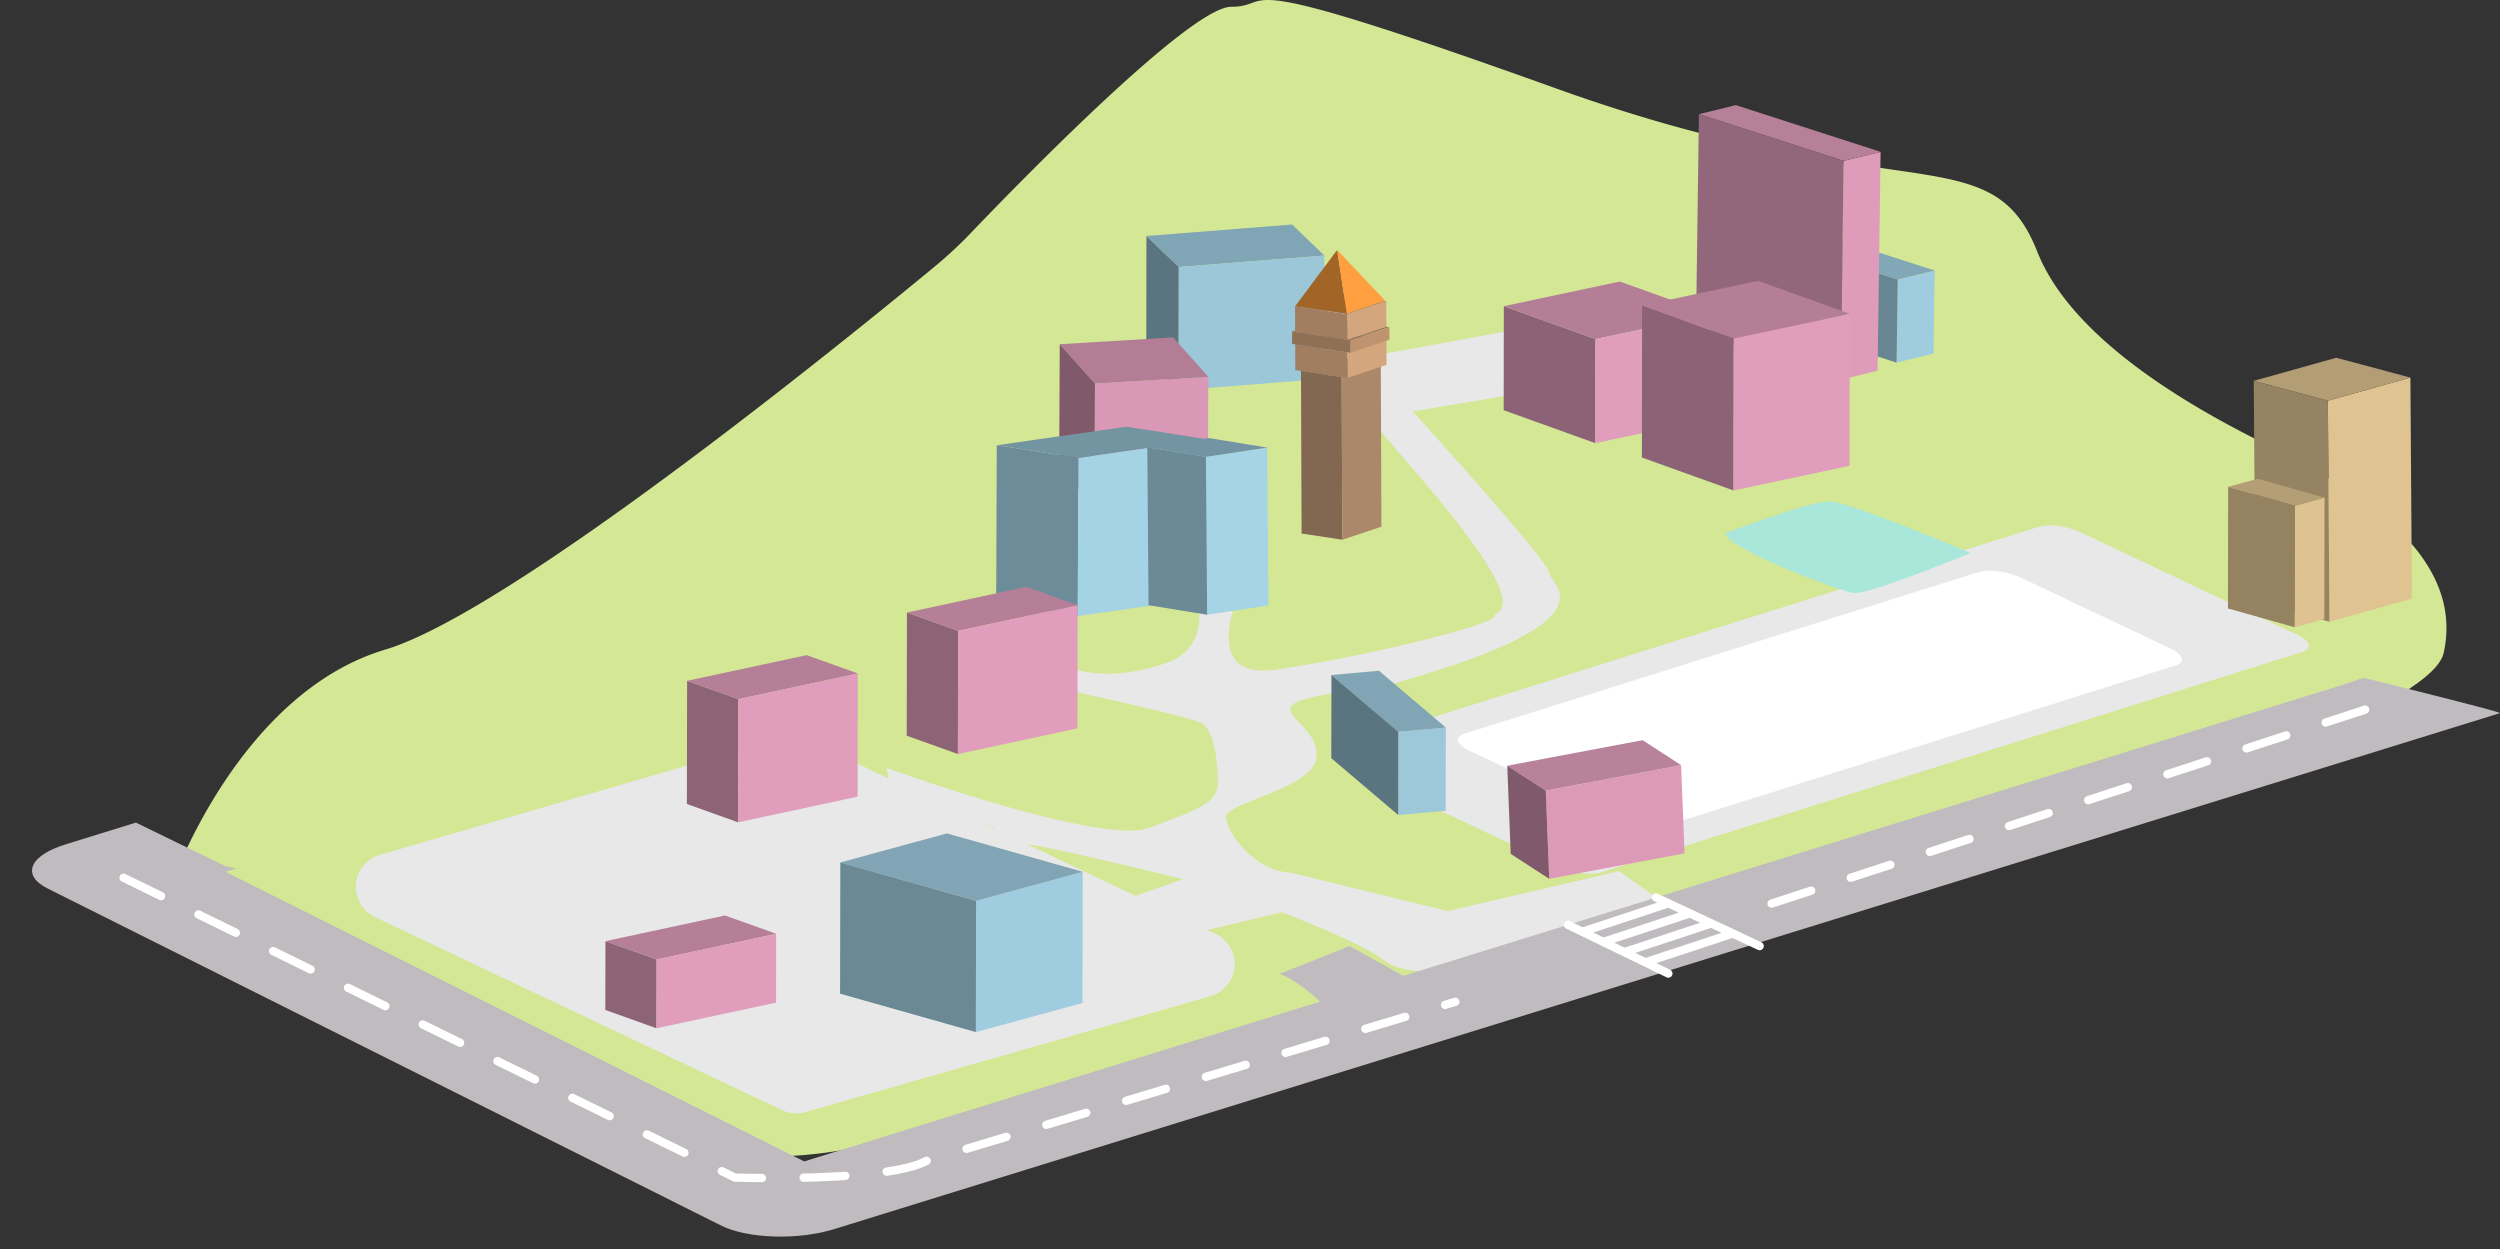 <svg xmlns="http://www.w3.org/2000/svg" xmlns:xlink="http://www.w3.org/1999/xlink" width="808.252" height="403.931" viewBox="0 0 808.252 403.931">
  <rect x="0" y="0" width="808.252" height="403.931" fill="#333333" stroke="none"/>
  <defs>
    <clipPath id="clip-path">
      <path id="패스_312" data-name="패스 312" d="M1373.574,948.294,1266.9,889.919l276.49-59.494L1650.064,888.8Z" fill="none"/>
    </clipPath>
    <clipPath id="clip-path-2">
      <path id="패스_314" data-name="패스 314" d="M1395.109,933.209l-79.26-43.372,206.007-44.328,79.26,43.372Z" fill="none"/>
    </clipPath>
  </defs>
  <g id="캠퍼스" transform="translate(-870.103 -663.182)">
    <g id="그룹_9" data-name="그룹 9">
      <path id="패스_276" data-name="패스 276" d="M926.241,947.509s21.538-60.3,68.381-74.3c40.747-12.178,149.938-100.947,177.669-123.846a135.8,135.8,0,0,0,11.643-10.817c17.04-17.8,71.107-73.172,84.212-73.172,15.614,0-5.923-13.461,104.994,26.383s140.531,14.538,155.607,52.766,79.688,64.074,82.381,66.766,57.612,24.768,49,63-404.363,134.069-404.363,134.069l-105.5,25.028a136.463,136.463,0,0,1-83.51-6.615C1010.745,1003.678,918.709,962.95,926.241,947.509Z" fill="#d4e795"/>
    </g>
    <g id="그룹_10" data-name="그룹 10">
      <path id="패스_277" data-name="패스 277" d="M1130.539,1022.708l130.92-37.451a10.81,10.81,0,0,0,1.665-20.157l-132.23-62.808a10.814,10.814,0,0,0-7.655-.616L992.959,939.54a10.81,10.81,0,0,0-1.614,20.148l131.59,62.4A10.807,10.807,0,0,0,1130.539,1022.708Z" fill="#e8e8e8"/>
    </g>
    <g id="그룹_11" data-name="그룹 11">
      <path id="패스_278" data-name="패스 278" d="M1181.458,937.818l10.231-7-33.383-11.845-1.616-7.539s69.458,25.307,85.073,19.384,22.075-8.076,22.075-14.538-1.076-17.229-5.384-19.383-43.848-10.743-43.848-10.743-12.149-12.948-11.072-13.487,14.538,15.076,43.613,4.846-10.23-61.381-10.23-61.381l38.5,28.41s-22.344,39.432,7.27,35.125,70.534-14.538,70.534-17.23,15.615.539-27.46-49-35-52.228-35-52.228l11.307-2.692,10.769,19.922,61.381-11.307,26.383,16.691-73.765,12.384s44.152,48.459,44.152,52.228,24.229,15.614-55.459,37.152c0,0-25.845,2.153-28,5.922s9.691,8.077,8.076,17.23-28.537,14-29.075,18.307,8.615,17.768,21,18.307c0,0,30.69,7.538,50.612,12.384l55.459-12.923,17.1,12.252-65,18.589s-19.949,4.7-28.564-2.3-53.3-23.152-53.3-23.152-56-14-61.919-14l-10.23,8.077" fill="#e8e8e8"/>
    </g>
    <g id="그룹_19" data-name="그룹 19">
      <g id="그룹_18" data-name="그룹 18" style="isolation: isolate">
        <g id="그룹_13" data-name="그룹 13">
          <g id="그룹_12" data-name="그룹 12">
            <path id="패스_279" data-name="패스 279" d="M1251.158,789.349l-10.46-10.032.053-39.843,10.46,10.032Z" fill="#5b7580"/>
          </g>
        </g>
        <g id="그룹_15" data-name="그룹 15">
          <g id="그룹_14" data-name="그룹 14">
            <path id="패스_280" data-name="패스 280" d="M1251.21,749.506l-10.46-10.032,47.072-3.705,10.46,10.032Z" fill="#80a5b4"/>
          </g>
        </g>
        <g id="그룹_17" data-name="그룹 17">
          <g id="그룹_16" data-name="그룹 16">
            <path id="패스_281" data-name="패스 281" d="M1298.282,745.8l-.053,39.843-47.072,3.705.052-39.843Z" fill="#9bc7d9"/>
          </g>
        </g>
      </g>
    </g>
    <g id="그룹_27" data-name="그룹 27">
      <g id="그룹_26" data-name="그룹 26" style="isolation: isolate">
        <g id="그룹_21" data-name="그룹 21">
          <g id="그룹_20" data-name="그룹 20">
            <path id="패스_282" data-name="패스 282" d="M1260.585,824.964l-36.659,2.186.171-39.96L1260.755,785Z" fill="#d898b6"/>
          </g>
        </g>
        <g id="그룹_23" data-name="그룹 23">
          <g id="그룹_22" data-name="그룹 22">
            <path id="패스_283" data-name="패스 283" d="M1260.755,785,1224.1,787.19l-11.382-12.734,36.659-2.186Z" fill="#b37d96"/>
          </g>
        </g>
        <g id="그룹_25" data-name="그룹 25">
          <g id="그룹_24" data-name="그룹 24">
            <path id="패스_284" data-name="패스 284" d="M1212.714,774.456,1224.1,787.19l-.171,39.96-11.382-12.734Z" fill="#805a6b"/>
          </g>
        </g>
      </g>
    </g>
    <g id="그룹_35" data-name="그룹 35">
      <g id="그룹_34" data-name="그룹 34" style="isolation: isolate">
        <g id="그룹_29" data-name="그룹 29">
          <g id="그룹_28" data-name="그룹 28">
            <path id="패스_285" data-name="패스 285" d="M1082.353,995.626l-16.547-5.926.041-22.243,16.547,5.926Z" fill="#8d6376"/>
          </g>
        </g>
        <g id="그룹_31" data-name="그룹 31">
          <g id="그룹_30" data-name="그룹 30">
            <path id="패스_286" data-name="패스 286" d="M1082.394,973.383l-16.547-5.926,38.649-8.3,16.547,5.926Z" fill="#b47f97"/>
          </g>
        </g>
        <g id="그룹_33" data-name="그룹 33">
          <g id="그룹_32" data-name="그룹 32">
            <path id="패스_287" data-name="패스 287" d="M1121.043,965.085,1121,987.327l-38.649,8.3.041-22.243Z" fill="#e09dbc"/>
          </g>
        </g>
      </g>
    </g>
    <g id="그룹_43" data-name="그룹 43">
      <g id="그룹_42" data-name="그룹 42" style="isolation: isolate">
        <g id="그룹_37" data-name="그룹 37">
          <g id="그룹_36" data-name="그룹 36">
            <path id="패스_288" data-name="패스 288" d="M1108.718,929.037l-16.547-5.926.074-39.825,16.547,5.926Z" fill="#8d6376"/>
          </g>
        </g>
        <g id="그룹_39" data-name="그룹 39">
          <g id="그룹_38" data-name="그룹 38">
            <path id="패스_289" data-name="패스 289" d="M1108.792,889.212l-16.547-5.926,38.652-8.3,16.547,5.926Z" fill="#b47f97"/>
          </g>
        </g>
        <g id="그룹_41" data-name="그룹 41">
          <g id="그룹_40" data-name="그룹 40">
            <path id="패스_290" data-name="패스 290" d="M1147.445,880.913l-.074,39.825-38.652,8.3.074-39.825Z" fill="#e09dbc"/>
          </g>
        </g>
      </g>
    </g>
    <g id="그룹_51" data-name="그룹 51">
      <g id="그룹_50" data-name="그룹 50" style="isolation: isolate">
        <g id="그룹_45" data-name="그룹 45">
          <g id="그룹_44" data-name="그룹 44">
            <path id="패스_291" data-name="패스 291" d="M1220.067,987.456l-34.473,9.4.079-42.418,34.473-9.4Z" fill="#9fccde"/>
          </g>
        </g>
        <g id="그룹_47" data-name="그룹 47">
          <g id="그룹_46" data-name="그룹 46">
            <path id="패스_292" data-name="패스 292" d="M1220.146,945.038l-34.473,9.4-43.9-12.416,34.473-9.4Z" fill="#81a5b4"/>
          </g>
        </g>
        <g id="그룹_49" data-name="그룹 49">
          <g id="그룹_48" data-name="그룹 48">
            <path id="패스_293" data-name="패스 293" d="M1141.777,942.022l43.9,12.416-.079,42.418-43.9-12.416Z" fill="#6a8995"/>
          </g>
        </g>
      </g>
    </g>
    <g id="그룹_52" data-name="그룹 52">
      <path id="패스_294" data-name="패스 294" d="M1230.994,955.048l33.383-11.846,32.844,11.846-51.69,12.384Z" fill="#e8e8e8"/>
    </g>
    <g id="그룹_53" data-name="그룹 53">
      <path id="패스_295" data-name="패스 295" d="M1288.337,996.219s16.008-2.2,8.139-9.571-12.716-8.571-12.716-8.571l22.615-9.03,22.413,12.384s.739,3.769,22.277,0S1288.337,996.219,1288.337,996.219Z" fill="#bfbbbf"/>
    </g>
    <g id="그룹_54" data-name="그룹 54">
      <path id="패스_296" data-name="패스 296" d="M891.2,936.2l22.846-7.077h0L870.1,942.736l15.362,7.688C876.979,946.177,879.545,939.811,891.2,936.2Z" fill="none"/>
    </g>
    <g id="그룹_55" data-name="그룹 55">
      <path id="패스_297" data-name="패스 297" d="M1103.277,1059.425l15.363,7.688,21.094-6.534C1128.082,1064.189,1111.764,1063.672,1103.277,1059.425Z" fill="none"/>
    </g>
    <g id="그룹_56" data-name="그룹 56">
      <path id="패스_298" data-name="패스 298" d="M1307.648,807.2l-221.329,68.56h0Z" fill="none"/>
    </g>
    <g id="그룹_57" data-name="그룹 57">
      <path id="패스_299" data-name="패스 299" d="M1466.255,770.515l-15.362-7.688-21.094,6.534C1441.451,765.752,1457.769,766.268,1466.255,770.515Z" fill="none"/>
    </g>
    <g id="그룹_58" data-name="그룹 58">
      <path id="패스_300" data-name="패스 300" d="M1621.358,882.315l-181.927-91.043L987.651,931.218l-28.027,15.753-13.2-2.981-3.4,1.054,187.085,93.624L1626.516,884.9l-5.158-2.581Z" fill="none"/>
    </g>
    <g id="그룹_59" data-name="그룹 59">
      <path id="패스_301" data-name="패스 301" d="M1634.28,882.315l-7.764,2.581L1130.1,1038.668,942.773,945.131l187.329,93.537L943.017,945.044l3.4-1.054-3.488-.788-28.89-14.077L891.2,936.2c-11.652,3.609-14.218,9.975-5.732,14.222l217.812,109c8.487,4.247,24.805,4.764,36.457,1.154l538.6-166.841C1679.343,893.427,1634.28,882.315,1634.28,882.315Z" fill="#bfbbbf"/>
    </g>
    <g id="그룹_60" data-name="그룹 60">
      <path id="패스_302" data-name="패스 302" d="M987.651,931.218l-41.23,12.772,13.2,2.981Z" fill="#d4e795"/>
    </g>
    <g id="그룹_61" data-name="그룹 61">
      <path id="패스_303" data-name="패스 303" d="M1116.437,1045.385h-.009c-5.258-.036-8.745-.149-8.779-.151l-.289-.01-4.5-2.2a1.345,1.345,0,1,1,1.185-2.416l3.977,1.949c.931.028,4.06.111,8.422.141a1.346,1.346,0,0,1-.01,2.692Zm13.471-.106a1.346,1.346,0,0,1-.031-2.691c4.807-.114,9.316-.309,13.4-.58a1.346,1.346,0,1,1,.178,2.686c-4.126.274-8.674.471-13.519.585Zm26.86-1.953a1.347,1.347,0,0,1-.2-2.678c5.748-.863,9.921-1.983,12.4-3.327l.12-.065.235-.071a1.346,1.346,0,0,1,.8,2.569c-2.767,1.464-7.194,2.66-13.163,3.557A1.379,1.379,0,0,1,1156.768,1043.326Zm-65.4-6.1a1.343,1.343,0,0,1-.591-.138l-12.086-5.928a1.346,1.346,0,1,1,1.186-2.416l12.085,5.927a1.346,1.346,0,0,1-.594,2.555Zm91.238-1.287a1.346,1.346,0,0,1-.387-2.636l12.89-3.877a1.346,1.346,0,0,1,.775,2.578l-12.89,3.877A1.344,1.344,0,0,1,1182.607,1035.943Zm25.781-7.755a1.346,1.346,0,0,1-.387-2.636l12.89-3.877a1.346,1.346,0,1,1,.775,2.578l-12.89,3.877A1.344,1.344,0,0,1,1208.388,1028.188Zm-141.19-2.813a1.344,1.344,0,0,1-.591-.138l-12.086-5.928a1.346,1.346,0,0,1,1.185-2.416l12.086,5.927a1.347,1.347,0,0,1-.594,2.555Zm166.97-4.942a1.346,1.346,0,0,1-.387-2.635l12.891-3.877a1.345,1.345,0,1,1,.775,2.577l-12.891,3.878A1.331,1.331,0,0,1,1234.168,1020.433Zm-191.141-6.913a1.346,1.346,0,0,1-.591-.138l-12.086-5.928a1.345,1.345,0,1,1,1.185-2.416l12.086,5.927a1.346,1.346,0,0,1-.594,2.555Zm216.922-.841a1.346,1.346,0,0,1-.387-2.635l12.89-3.878a1.346,1.346,0,1,1,.775,2.578l-12.89,3.878A1.377,1.377,0,0,1,1259.949,1012.679Zm25.781-7.754a1.346,1.346,0,0,1-.387-2.636l12.89-3.878a1.346,1.346,0,0,1,.775,2.578l-12.89,3.878A1.342,1.342,0,0,1,1285.73,1004.925Zm-266.874-3.26a1.346,1.346,0,0,1-.591-.138L1006.18,995.6a1.345,1.345,0,1,1,1.185-2.416l12.085,5.927a1.346,1.346,0,0,1-.594,2.555Zm292.654-4.495a1.346,1.346,0,0,1-.387-2.635l12.891-3.878a1.346,1.346,0,0,1,.775,2.579l-12.891,3.877A1.363,1.363,0,0,1,1311.51,997.17Zm-316.825-7.36a1.346,1.346,0,0,1-.591-.138l-12.086-5.928a1.346,1.346,0,0,1,1.186-2.416l12.085,5.927a1.346,1.346,0,0,1-.594,2.555Zm342.606-.394a1.347,1.347,0,0,1-.388-2.636l3.274-.984a1.346,1.346,0,1,1,.776,2.577l-3.274.985A1.342,1.342,0,0,1,1337.291,989.416ZM970.515,977.955a1.351,1.351,0,0,1-.592-.138l-12.086-5.928a1.346,1.346,0,1,1,1.186-2.416l12.085,5.927a1.346,1.346,0,0,1-.593,2.555ZM946.344,966.1a1.347,1.347,0,0,1-.592-.138l-12.085-5.928a1.345,1.345,0,1,1,1.185-2.416l12.085,5.927a1.346,1.346,0,0,1-.593,2.555Zm-24.171-11.855a1.347,1.347,0,0,1-.592-.138L909.5,948.179a1.346,1.346,0,1,1,1.185-2.416l12.085,5.927a1.346,1.346,0,0,1-.593,2.555Z" fill="#fff"/>
    </g>
    <g id="그룹_62" data-name="그룹 62">
      <path id="패스_304" data-name="패스 304" d="M1442.867,956.663a1.346,1.346,0,0,1-.418-2.626l12.8-4.181a1.346,1.346,0,0,1,.836,2.559l-12.795,4.181A1.319,1.319,0,0,1,1442.867,956.663Zm25.59-8.363a1.346,1.346,0,0,1-.418-2.626l12.8-4.181a1.346,1.346,0,0,1,.836,2.559l-12.8,4.181A1.328,1.328,0,0,1,1468.457,948.3Zm25.589-8.363a1.346,1.346,0,0,1-.417-2.626l12.794-4.181a1.346,1.346,0,1,1,.836,2.559l-12.794,4.181A1.328,1.328,0,0,1,1494.046,939.937Zm25.591-8.363a1.346,1.346,0,0,1-.418-2.626l12.794-4.181a1.346,1.346,0,0,1,.836,2.559l-12.794,4.181A1.33,1.33,0,0,1,1519.637,931.574Zm25.589-8.363a1.346,1.346,0,0,1-.418-2.626l12.8-4.181a1.346,1.346,0,0,1,.836,2.559l-12.795,4.181A1.319,1.319,0,0,1,1545.226,923.211Zm25.59-8.362a1.346,1.346,0,0,1-.418-2.626l12.8-4.182a1.346,1.346,0,0,1,.836,2.559l-12.8,4.181A1.329,1.329,0,0,1,1570.816,914.849Zm25.59-8.363a1.346,1.346,0,0,1-.418-2.626l12.794-4.182a1.346,1.346,0,1,1,.836,2.558l-12.794,4.182A1.33,1.33,0,0,1,1596.406,906.486Zm25.59-8.364a1.346,1.346,0,0,1-.418-2.625l12.794-4.182a1.346,1.346,0,0,1,.836,2.558l-12.794,4.182A1.327,1.327,0,0,1,1622,898.122Z" fill="#fff"/>
    </g>
    <g id="그룹_63" data-name="그룹 63">
      <path id="패스_305" data-name="패스 305" d="M1409.483,979.278a1.337,1.337,0,0,1-.586-.136l-32.459-15.751a1.346,1.346,0,1,1,1.176-2.422l32.458,15.751a1.347,1.347,0,0,1-.589,2.558Z" fill="#fff"/>
    </g>
    <g id="그룹_64" data-name="그룹 64">
      <path id="패스_306" data-name="패스 306" d="M1438.992,970.393a1.35,1.35,0,0,1-.571-.127l-33.475-15.693a1.346,1.346,0,1,1,1.143-2.437l33.475,15.692a1.346,1.346,0,0,1-.572,2.565Z" fill="#fff"/>
    </g>
    <g id="그룹_65" data-name="그룹 65">
      <path id="패스_307" data-name="패스 307" d="M1381.995,965.66a1.347,1.347,0,0,1-.422-2.625l27.237-9a1.346,1.346,0,1,1,.845,2.556l-27.238,9A1.349,1.349,0,0,1,1381.995,965.66Z" fill="#fff"/>
    </g>
    <g id="그룹_66" data-name="그룹 66">
      <path id="패스_308" data-name="패스 308" d="M1388.995,968.891a1.347,1.347,0,0,1-.423-2.625l27.238-9a1.346,1.346,0,1,1,.844,2.557l-27.237,9A1.331,1.331,0,0,1,1388.995,968.891Z" fill="#fff"/>
    </g>
    <g id="그룹_67" data-name="그룹 67">
      <path id="패스_309" data-name="패스 309" d="M1395.994,972.121a1.346,1.346,0,0,1-.422-2.625l27.238-9a1.346,1.346,0,0,1,.844,2.556l-27.238,9A1.349,1.349,0,0,1,1395.994,972.121Z" fill="#fff"/>
    </g>
    <g id="그룹_68" data-name="그룹 68">
      <path id="패스_310" data-name="패스 310" d="M1402.994,975.352a1.347,1.347,0,0,1-.422-2.625l27.237-9a1.347,1.347,0,0,1,.845,2.557l-27.238,9A1.322,1.322,0,0,1,1402.994,975.352Z" fill="#fff"/>
    </g>
    <g id="그룹_73" data-name="그룹 73">
      <g id="그룹_72" data-name="그룹 72" style="isolation: isolate">
        <g id="그룹_71" data-name="그룹 71" clip-path="url(#clip-path)">
          <g id="그룹_70" data-name="그룹 70">
            <g id="그룹_69" data-name="그룹 69">
              <path id="패스_311" data-name="패스 311" d="M1529.913,833.324c-.25.054-.488.116-.712.186l-226.812,71.285c-3.277,1.031-2.491,3.495,1.756,5.506l70,33.133c3.955,1.871,9.519,2.689,12.908,1.96.25-.054.488-.116.712-.186l226.815-71.285c3.274-1.031,2.491-3.495-1.759-5.506l-70-33.133c-3.952-1.871-9.518-2.69-12.908-1.96" fill="#e8e8e8"/>
            </g>
          </g>
        </g>
      </g>
    </g>
    <g id="그룹_78" data-name="그룹 78">
      <g id="그룹_77" data-name="그룹 77" style="isolation: isolate">
        <g id="그룹_76" data-name="그룹 76" clip-path="url(#clip-path-2)">
          <g id="그룹_75" data-name="그룹 75">
            <g id="그룹_74" data-name="그룹 74">
              <path id="패스_313" data-name="패스 313" d="M1510.471,847.958q-.372.081-.708.186l-166.289,52.264c-3.28,1.03-2.49,3.495,1.753,5.505l48.348,22.886c3.96,1.874,9.524,2.691,12.918,1.961.248-.054.485-.116.708-.186L1573.49,878.31c3.281-1.03,2.491-3.495-1.752-5.505l-48.351-22.886c-3.958-1.874-9.521-2.691-12.916-1.961" fill="#fff"/>
            </g>
          </g>
        </g>
      </g>
    </g>
    <g id="그룹_86" data-name="그룹 86">
      <g id="그룹_85" data-name="그룹 85" style="isolation: isolate">
        <g id="그룹_80" data-name="그룹 80">
          <g id="그룹_79" data-name="그룹 79">
            <path id="패스_315" data-name="패스 315" d="M1369.851,918.8l43.757-8.25,1.111,28.507-43.757,8.25Z" fill="#dc9ab8"/>
          </g>
        </g>
        <g id="그룹_82" data-name="그룹 82">
          <g id="그룹_81" data-name="그룹 81">
            <path id="패스_316" data-name="패스 316" d="M1357.4,910.731l43.757-8.25,12.448,8.074-43.757,8.25Z" fill="#b9829b"/>
          </g>
        </g>
        <g id="그룹_84" data-name="그룹 84">
          <g id="그룹_83" data-name="그룹 83">
            <path id="패스_317" data-name="패스 317" d="M1369.851,918.8l1.111,28.507-12.448-8.074-1.111-28.507Z" fill="#805a6c"/>
          </g>
        </g>
      </g>
    </g>
    <g id="그룹_94" data-name="그룹 94">
      <g id="그룹_93" data-name="그룹 93" style="isolation: isolate">
        <g id="그룹_88" data-name="그룹 88">
          <g id="그룹_87" data-name="그룹 87">
            <path id="패스_318" data-name="패스 318" d="M1322.191,899.778l15.35-1.371-.05,26.9-15.35,1.371Z" fill="#9cc8da"/>
          </g>
        </g>
        <g id="그룹_90" data-name="그룹 90">
          <g id="그룹_89" data-name="그룹 89">
            <path id="패스_319" data-name="패스 319" d="M1300.563,881.407l15.35-1.371,21.628,18.37-15.35,1.371Z" fill="#81a5b4"/>
          </g>
        </g>
        <g id="그룹_92" data-name="그룹 92">
          <g id="그룹_91" data-name="그룹 91">
            <path id="패스_320" data-name="패스 320" d="M1322.191,899.778l-.05,26.9-21.628-18.37.05-26.9Z" fill="#5b7580"/>
          </g>
        </g>
      </g>
    </g>
    <g id="그룹_102" data-name="그룹 102">
      <g id="그룹_101" data-name="그룹 101" style="isolation: isolate">
        <g id="그룹_96" data-name="그룹 96">
          <g id="그룹_95" data-name="그룹 95">
            <path id="패스_321" data-name="패스 321" d="M1495.205,777.493l-11.933,2.928.368-26.854,11.933-2.928Z" fill="#9fccde"/>
          </g>
        </g>
        <g id="그룹_98" data-name="그룹 98">
          <g id="그룹_97" data-name="그룹 97">
            <path id="패스_322" data-name="패스 322" d="M1495.573,750.639l-11.933,2.928-46.805-15.1,11.932-2.928Z" fill="#82a7b6"/>
          </g>
        </g>
        <g id="그룹_100" data-name="그룹 100">
          <g id="그룹_99" data-name="그룹 99">
            <path id="패스_323" data-name="패스 323" d="M1436.835,738.466l46.805,15.1-.368,26.854-46.805-15.1Z" fill="#688692"/>
          </g>
        </g>
      </g>
    </g>
    <g id="그룹_110" data-name="그룹 110">
      <g id="그룹_109" data-name="그룹 109" style="isolation: isolate">
        <g id="그룹_104" data-name="그룹 104">
          <g id="그룹_103" data-name="그룹 103">
            <path id="패스_324" data-name="패스 324" d="M1477.135,783.021,1465.2,785.95l.968-70.751,11.933-2.928Z" fill="#de9cba"/>
          </g>
        </g>
        <g id="그룹_106" data-name="그룹 106">
          <g id="그룹_105" data-name="그룹 105">
            <path id="패스_325" data-name="패스 325" d="M1478.1,712.27l-11.933,2.928-46.805-15.1,11.933-2.928Z" fill="#b68098"/>
          </g>
        </g>
        <g id="그룹_108" data-name="그룹 108">
          <g id="그룹_107" data-name="그룹 107">
            <path id="패스_326" data-name="패스 326" d="M1419.365,700.1l46.805,15.1-.968,70.751-46.805-15.1Z" fill="#92677b"/>
          </g>
        </g>
      </g>
    </g>
    <g id="그룹_111" data-name="그룹 111">
      <path id="패스_327" data-name="패스 327" d="M1428.06,835.516s26.922-10.231,33.383-10.231,45.767,16.692,45.767,16.692-32.844,13.461-37.69,12.922S1426.984,839.823,1428.06,835.516Z" fill="#a8e7da"/>
    </g>
    <g id="그룹_119" data-name="그룹 119">
      <g id="그룹_118" data-name="그룹 118" style="isolation: isolate">
        <g id="그룹_113" data-name="그룹 113">
          <g id="그룹_112" data-name="그룹 112">
            <path id="패스_328" data-name="패스 328" d="M1622.71,792.733l26.675-7.47.505,71.457-26.675,7.469Z" fill="#dfc391"/>
          </g>
        </g>
        <g id="그룹_115" data-name="그룹 115">
          <g id="그룹_114" data-name="그룹 114">
            <path id="패스_329" data-name="패스 329" d="M1598.747,786.312l26.675-7.47,23.963,6.421-26.675,7.47Z" fill="#b39d75"/>
          </g>
        </g>
        <g id="그룹_117" data-name="그룹 117">
          <g id="그룹_116" data-name="그룹 116">
            <path id="패스_330" data-name="패스 330" d="M1622.71,792.733l.505,71.457-23.963-6.421-.505-71.457Z" fill="#958361"/>
          </g>
        </g>
      </g>
    </g>
    <g id="그룹_127" data-name="그룹 127">
      <g id="그룹_126" data-name="그룹 126" style="isolation: isolate">
        <g id="그룹_121" data-name="그룹 121">
          <g id="그룹_120" data-name="그룹 120">
            <path id="패스_331" data-name="패스 331" d="M1612.061,826.673l9.567-2.614-.073,39.313-9.567,2.614Z" fill="#dec391"/>
          </g>
        </g>
        <g id="그룹_123" data-name="그룹 123">
          <g id="그룹_122" data-name="그룹 122">
            <path id="패스_332" data-name="패스 332" d="M1590.472,820.578l9.567-2.614,21.589,6.095-9.567,2.614Z" fill="#b49e75"/>
          </g>
        </g>
        <g id="그룹_125" data-name="그룹 125">
          <g id="그룹_124" data-name="그룹 124">
            <path id="패스_333" data-name="패스 333" d="M1612.061,826.673l-.073,39.313-21.589-6.095.073-39.313Z" fill="#958261"/>
          </g>
        </g>
      </g>
    </g>
    <g id="그룹_158" data-name="그룹 158">
      <g id="그룹_129" data-name="그룹 129">
        <g id="그룹_128" data-name="그룹 128">
          <path id="패스_334" data-name="패스 334" d="M1287.833,770.321l12.65-4.217.984.149-12.65,4.217Z" fill="#957458"/>
        </g>
      </g>
      <g id="그룹_131" data-name="그룹 131">
        <g id="그룹_130" data-name="그룹 130">
          <path id="패스_335" data-name="패스 335" d="M1303.867,785.089l.2,52.58-13.158-1.993-.2-52.58Z" fill="#836851"/>
        </g>
      </g>
      <g id="그룹_133" data-name="그룹 133">
        <g id="그룹_132" data-name="그룹 132">
          <path id="패스_336" data-name="패스 336" d="M1303.867,785.089l12.65-4.217.2,52.58-12.65,4.217Z" fill="#ac886b"/>
        </g>
      </g>
      <g id="그룹_135" data-name="그룹 135">
        <g id="그룹_134" data-name="그룹 134">
          <path id="패스_337" data-name="패스 337" d="M1290.709,783.1l12.65-4.217,13.158,1.993-12.65,4.217Z" fill="#886b54"/>
        </g>
      </g>
      <g id="그룹_137" data-name="그룹 137">
        <g id="그룹_136" data-name="그룹 136">
          <path id="패스_338" data-name="패스 338" d="M1288.832,774.537l12.65-4.217,16.847,2.552-12.65,4.217Z" fill="#a78363"/>
        </g>
      </g>
      <g id="그룹_139" data-name="그룹 139">
        <g id="그룹_138" data-name="그룹 138">
          <path id="패스_339" data-name="패스 339" d="M1305.68,777.089l12.65-4.217.031,8.279-12.65,4.217Z" fill="#d3a67d"/>
        </g>
      </g>
      <g id="그룹_141" data-name="그룹 141">
        <g id="그룹_140" data-name="그룹 140">
          <path id="패스_340" data-name="패스 340" d="M1305.68,777.089l.031,8.279-1.844-.279-13.158-1.993-1.845-.279-.031-8.279Z" fill="#a17e5f"/>
        </g>
      </g>
      <g id="그룹_143" data-name="그룹 143">
        <g id="그룹_142" data-name="그룹 142">
          <path id="패스_341" data-name="패스 341" d="M1288.817,770.47l12.65-4.217,16.847,2.552-12.65,4.217Z" fill="#957458"/>
        </g>
      </g>
      <g id="그룹_145" data-name="그룹 145">
        <g id="그룹_144" data-name="그룹 144">
          <path id="패스_342" data-name="패스 342" d="M1305.664,773.022l12.65-4.217.984.149-12.65,4.217Z" fill="#957458"/>
        </g>
      </g>
      <g id="그룹_147" data-name="그룹 147">
        <g id="그룹_146" data-name="그룹 146">
          <path id="패스_343" data-name="패스 343" d="M1306.648,773.172l.015,4.067-18.815-2.85-.015-4.067.984.149,16.847,2.552Z" fill="#907055"/>
        </g>
      </g>
      <g id="그룹_149" data-name="그룹 149">
        <g id="그룹_148" data-name="그룹 148">
          <path id="패스_344" data-name="패스 344" d="M1306.648,773.172l12.65-4.217.015,4.067-12.65,4.217Z" fill="#bd9370"/>
        </g>
      </g>
      <g id="그룹_151" data-name="그룹 151">
        <g id="그룹_150" data-name="그룹 150">
          <path id="패스_345" data-name="패스 345" d="M1305.633,764.742l12.65-4.217.031,8.28-12.65,4.217Z" fill="#d3a67d"/>
        </g>
      </g>
      <g id="그룹_153" data-name="그룹 153">
        <g id="그룹_152" data-name="그룹 152">
          <path id="패스_346" data-name="패스 346" d="M1305.633,764.742l.031,8.28-16.847-2.552-.031-8.28Z" fill="#a17e5f"/>
        </g>
      </g>
      <g id="그룹_155" data-name="그룹 155">
        <g id="그룹_154" data-name="그룹 154">
          <path id="패스_347" data-name="패스 347" d="M1288.786,762.19l12.65-4.217,16.847,2.552-12.65,4.217Z" fill="#a78363"/>
        </g>
      </g>
      <g id="그룹_156" data-name="그룹 156">
        <path id="패스_348" data-name="패스 348" d="M1302.405,743.982l-13.569,18.192,16.7,2.386Z" fill="#a16528"/>
      </g>
      <g id="그룹_157" data-name="그룹 157">
        <path id="패스_349" data-name="패스 349" d="M1302.405,743.982l15.506,16.4-12.375,4.175Z" fill="#ff9f40"/>
      </g>
    </g>
    <g id="그룹_166" data-name="그룹 166">
      <g id="그룹_165" data-name="그룹 165" style="isolation: isolate">
        <g id="그룹_160" data-name="그룹 160">
          <g id="그룹_159" data-name="그룹 159">
            <path id="패스_350" data-name="패스 350" d="M1218.544,862.356l-26.371-4.119.184-51.11,26.371,4.119Z" fill="#6d8c99"/>
          </g>
        </g>
        <g id="그룹_162" data-name="그룹 162">
          <g id="그룹_161" data-name="그룹 161">
            <path id="패스_351" data-name="패스 351" d="M1218.729,811.246l-26.371-4.119,41.933-5.991,26.371,4.119Z" fill="#7394a1"/>
          </g>
        </g>
        <g id="그룹_164" data-name="그룹 164">
          <g id="그룹_163" data-name="그룹 163">
            <path id="패스_352" data-name="패스 352" d="M1260.662,805.255l-.184,51.11-41.933,5.991.184-51.11Z" fill="#a4d3e6"/>
          </g>
        </g>
      </g>
    </g>
    <g id="그룹_174" data-name="그룹 174">
      <g id="그룹_173" data-name="그룹 173" style="isolation: isolate">
        <g id="그룹_168" data-name="그룹 168">
          <g id="그룹_167" data-name="그룹 167">
            <path id="패스_353" data-name="패스 353" d="M1259.973,810.886l19.818-3.006.4,51.046-19.818,3.006Z" fill="#a5d4e7"/>
          </g>
        </g>
        <g id="그룹_170" data-name="그룹 170">
          <g id="그룹_169" data-name="그룹 169">
            <path id="패스_354" data-name="패스 354" d="M1241.027,807.8l19.818-3.006,18.946,3.087-19.818,3.006Z" fill="#7394a2"/>
          </g>
        </g>
        <g id="그룹_172" data-name="그룹 172">
          <g id="그룹_171" data-name="그룹 171">
            <path id="패스_355" data-name="패스 355" d="M1259.973,810.886l.4,51.046-18.946-3.087-.4-51.046Z" fill="#6b8a96"/>
          </g>
        </g>
      </g>
    </g>
    <g id="그룹_182" data-name="그룹 182">
      <g id="그룹_181" data-name="그룹 181" style="isolation: isolate">
        <g id="그룹_176" data-name="그룹 176">
          <g id="그룹_175" data-name="그룹 175">
            <path id="패스_356" data-name="패스 356" d="M1179.792,906.964l-16.547-5.926.074-39.83,16.547,5.926Z" fill="#8d6376"/>
          </g>
        </g>
        <g id="그룹_178" data-name="그룹 178">
          <g id="그룹_177" data-name="그룹 177">
            <path id="패스_357" data-name="패스 357" d="M1179.866,867.133l-16.547-5.926,38.649-8.3,16.547,5.926Z" fill="#b47f97"/>
          </g>
        </g>
        <g id="그룹_180" data-name="그룹 180">
          <g id="그룹_179" data-name="그룹 179">
            <path id="패스_358" data-name="패스 358" d="M1218.515,858.835l-.074,39.83-38.648,8.3.074-39.83Z" fill="#e09dbc"/>
          </g>
        </g>
      </g>
    </g>
    <g id="그룹_190" data-name="그룹 190">
      <g id="그룹_189" data-name="그룹 189" style="isolation: isolate">
        <g id="그룹_184" data-name="그룹 184">
          <g id="그룹_183" data-name="그룹 183">
            <path id="패스_359" data-name="패스 359" d="M1385.874,806.452l-29.627-10.647.044-33.635,29.627,10.647Z" fill="#8c6276"/>
          </g>
        </g>
        <g id="그룹_186" data-name="그룹 186">
          <g id="그룹_185" data-name="그룹 185">
            <path id="패스_360" data-name="패스 360" d="M1385.918,772.817l-29.627-10.647,37.5-7.97,29.627,10.647Z" fill="#b47e97"/>
          </g>
        </g>
        <g id="그룹_188" data-name="그룹 188">
          <g id="그룹_187" data-name="그룹 187">
            <path id="패스_361" data-name="패스 361" d="M1423.414,764.847l-.044,33.635-37.5,7.97.044-33.635Z" fill="#e09dbc"/>
          </g>
        </g>
      </g>
    </g>
    <g id="그룹_198" data-name="그룹 198">
      <g id="그룹_197" data-name="그룹 197" style="isolation: isolate">
        <g id="그룹_192" data-name="그룹 192">
          <g id="그룹_191" data-name="그룹 191">
            <path id="패스_362" data-name="패스 362" d="M1430.557,821.75,1400.93,811.1l.065-49.156,29.627,10.647Z" fill="#8c6276"/>
          </g>
        </g>
        <g id="그룹_194" data-name="그룹 194">
          <g id="그룹_193" data-name="그룹 193">
            <path id="패스_363" data-name="패스 363" d="M1430.621,772.594l-29.627-10.647,37.492-7.969,29.627,10.647Z" fill="#b47e97"/>
          </g>
        </g>
        <g id="그룹_196" data-name="그룹 196">
          <g id="그룹_195" data-name="그룹 195">
            <path id="패스_364" data-name="패스 364" d="M1468.114,764.625l-.065,49.156-37.492,7.969.065-49.156Z" fill="#e09dbc"/>
          </g>
        </g>
      </g>
    </g>
  </g>
</svg>
